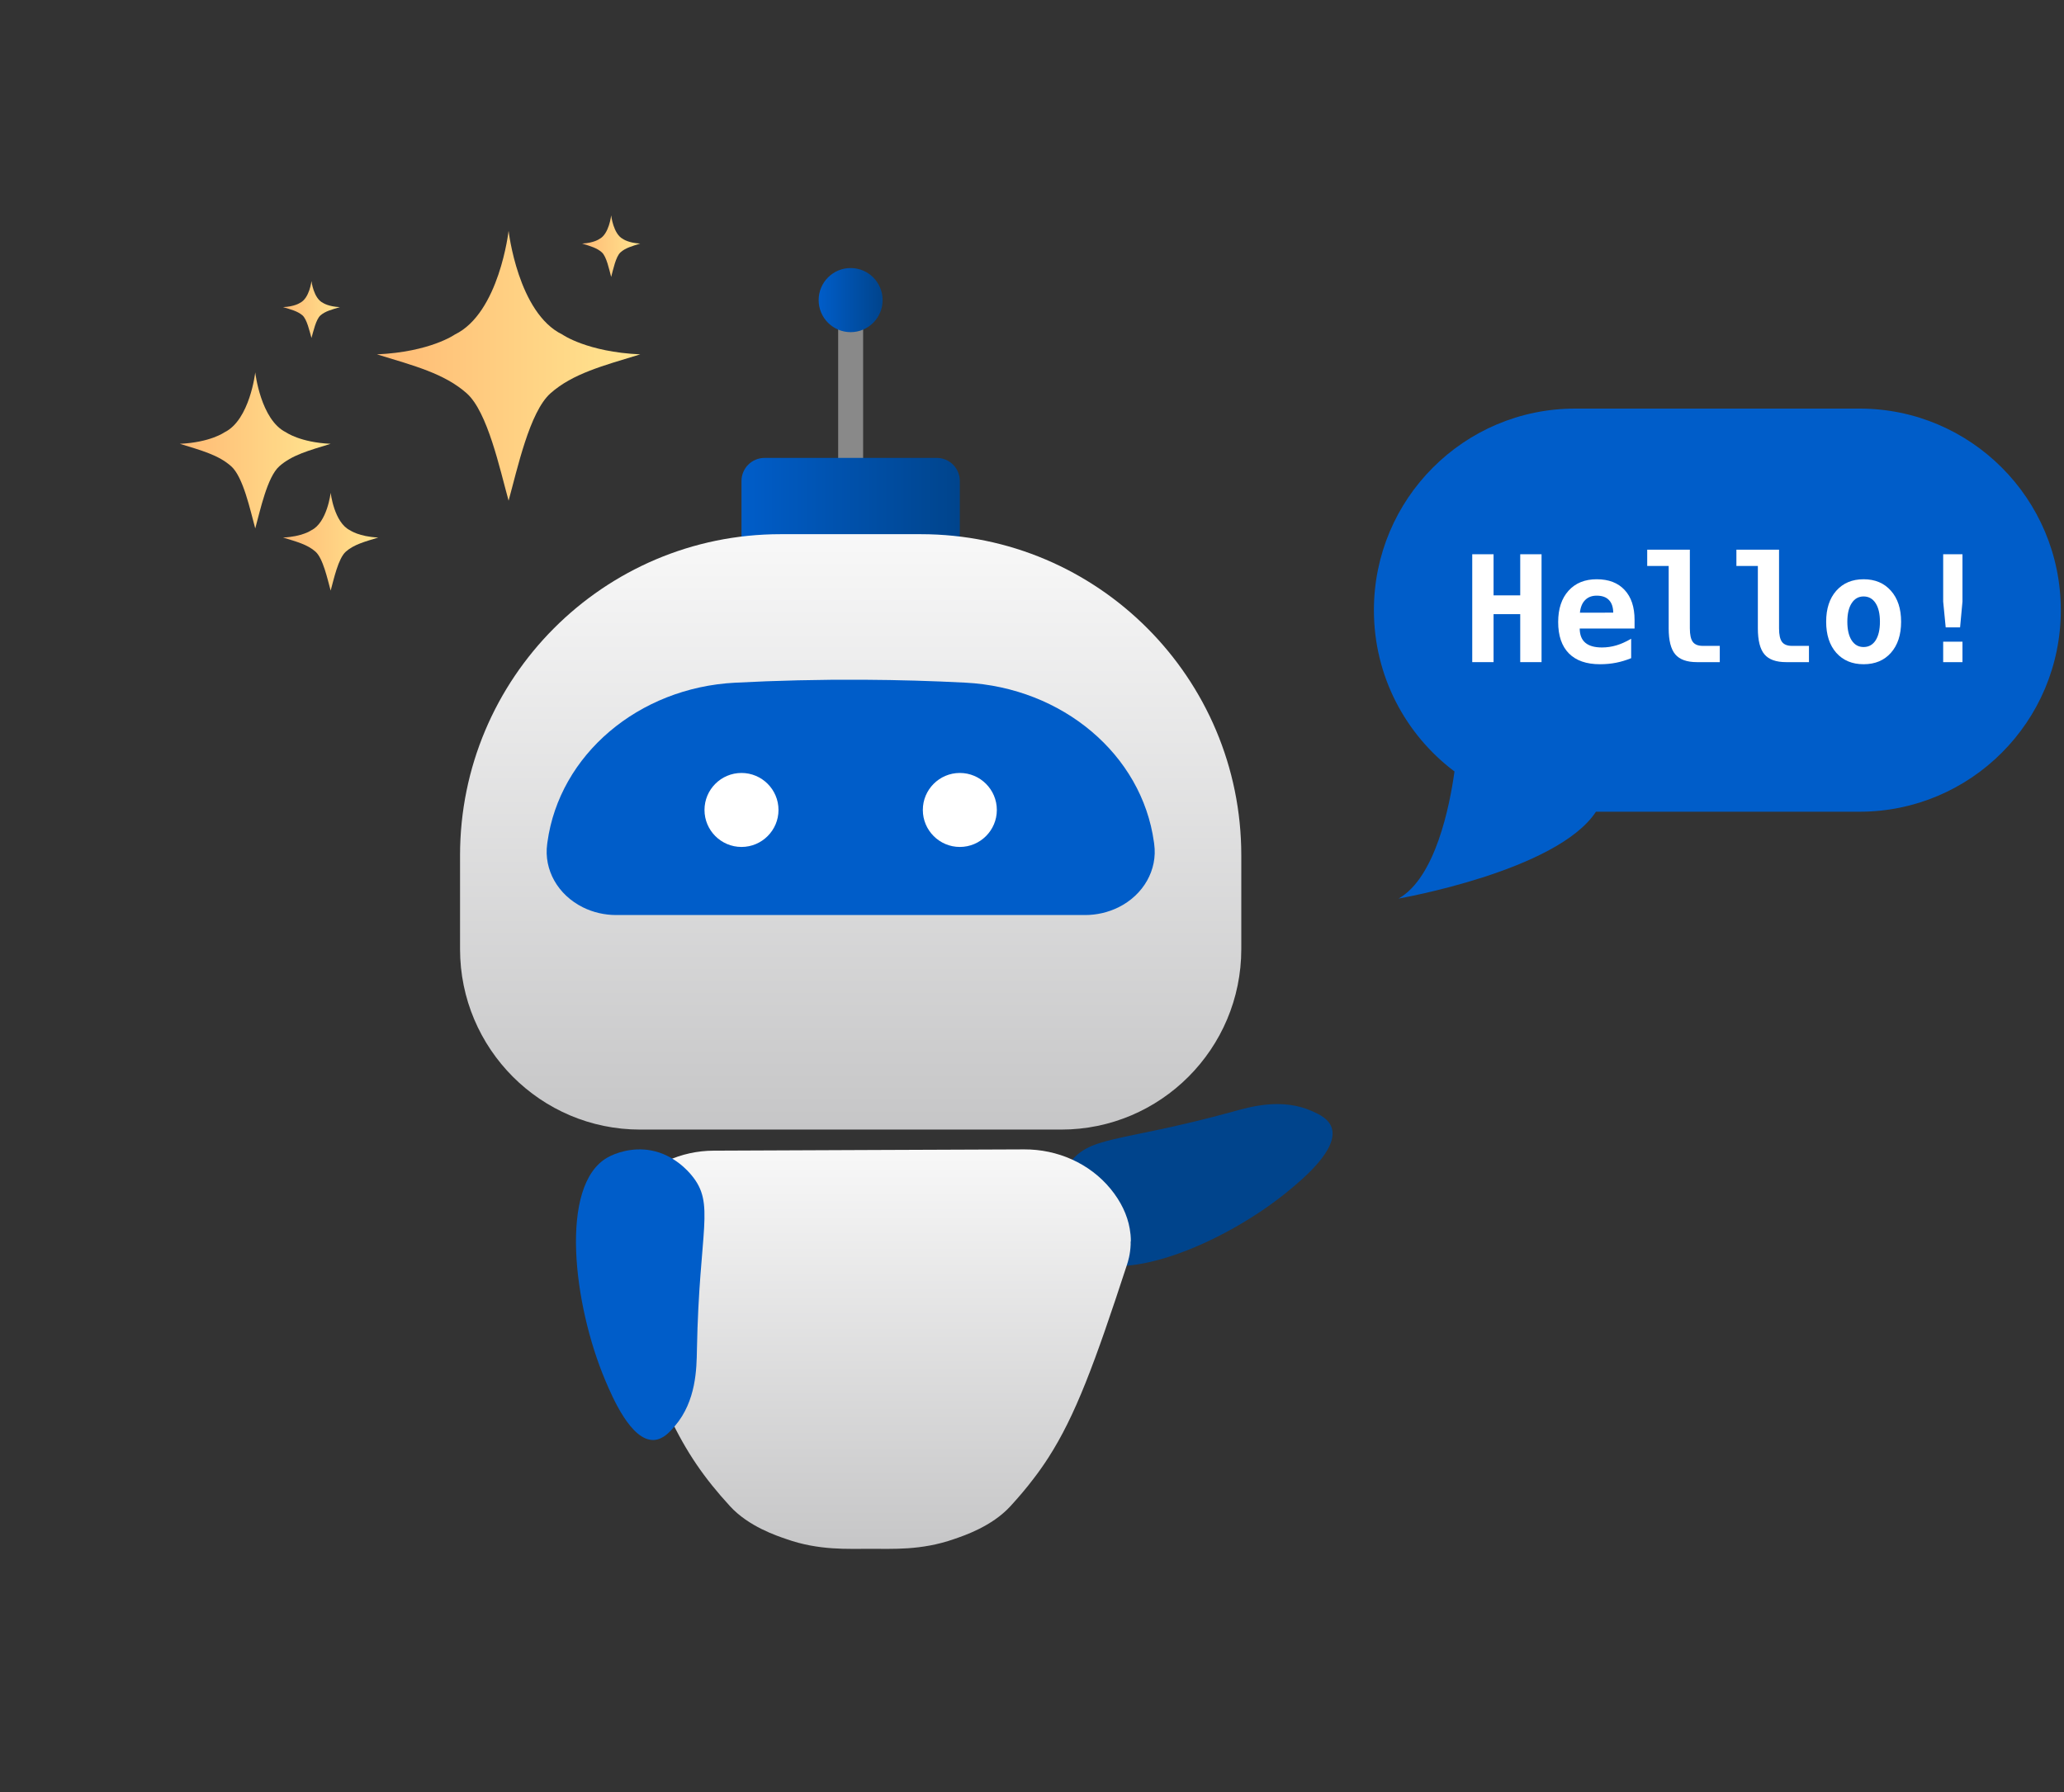 <svg width="251" height="218" viewBox="0 0 251 218" fill="none" xmlns="http://www.w3.org/2000/svg">
<rect x="0" y="0" width="251" height="218" fill="#333333" stroke="none"/>
<path d="M149.974 135.202C135.716 139.113 132.347 138.021 129.807 141.851C129.516 142.292 128.024 144.539 128.327 147.42C128.562 149.717 129.845 151.493 130.644 152.269C135.524 157.006 148.965 151.213 156.663 144.868C158.342 143.484 162.845 139.778 161.934 137.145C161.563 136.065 160.411 135.531 159.581 135.159C155.92 133.52 152.123 134.606 149.974 135.196V135.202Z" fill="#00448C"/>
<path d="M104.963 37.831H101.928V57.791H104.963V37.831Z" fill="#898989"/>
<path d="M113.925 55.698H92.972C91.425 55.698 90.172 56.955 90.172 58.505V66.01C90.172 67.56 91.425 68.817 92.972 68.817H113.925C115.471 68.817 116.724 67.56 116.724 66.01V58.505C116.724 56.955 115.471 55.698 113.925 55.698Z" fill="url(#paint0_linear_789_79698)"/>
<path d="M94.91 64.975H111.98C133.491 64.975 150.951 82.477 150.951 104.038V115.443C150.951 127.562 141.134 137.396 129.05 137.396H77.846C65.756 137.396 55.945 127.556 55.945 115.443V104.038C55.945 82.477 73.406 64.975 94.916 64.975H94.91Z" fill="url(#paint1_linear_789_79698)"/>
<path d="M136.005 110.363C134.76 110.978 133.367 111.3 131.955 111.3H74.941C73.523 111.3 72.129 110.978 70.891 110.363C67.837 108.848 66.115 105.794 66.543 102.658L66.573 102.429C68.035 91.812 77.629 83.648 89.385 83.04C94.359 82.779 99.58 82.649 105.03 82.68C109.298 82.705 113.423 82.829 117.393 83.034C129.198 83.642 138.86 91.775 140.328 102.429C140.341 102.503 140.347 102.584 140.359 102.658C140.793 105.794 139.065 108.848 136.011 110.363H136.005Z" fill="#005DC9"/>
<path d="M94.672 98.518C94.672 101 92.654 103.018 90.172 103.018C87.69 103.018 85.672 101 85.672 98.518C85.672 96.036 87.69 94.018 90.172 94.018C92.654 94.018 94.672 96.036 94.672 98.518Z" fill="white"/>
<path d="M121.224 98.518C121.224 101 119.206 103.018 116.724 103.018C114.243 103.018 112.224 101 112.224 98.518C112.224 96.036 114.243 94.018 116.724 94.018C119.206 94.018 121.224 96.036 121.224 98.518Z" fill="white"/>
<path d="M107.335 36.502C107.335 38.656 105.594 40.401 103.445 40.401C101.296 40.401 99.555 38.656 99.555 36.502C99.555 34.348 101.296 32.603 103.445 32.603C105.594 32.603 107.335 34.348 107.335 36.502Z" fill="url(#paint2_linear_789_79698)"/>
<path d="M137.498 150.986C137.498 151.117 137.498 151.241 137.498 151.365C137.455 152.563 137.176 153.463 137.04 153.867C133.119 165.868 130.772 172.2 127.477 177.322C126.907 178.204 126.312 179.054 125.668 179.886C124.826 180.998 123.903 182.084 122.881 183.201C120.608 185.685 117.164 186.809 116.055 187.193C111.998 188.628 108.412 188.367 106.034 188.392H105.619C103.228 188.367 99.648 188.634 95.597 187.193C94.489 186.809 91.039 185.685 88.772 183.201C82.516 176.378 80.107 170.704 74.613 153.867C74.483 153.482 74.223 152.644 74.161 151.52C74.142 151.197 74.136 150.868 74.161 150.545C74.279 148.534 75.096 146.56 76.539 144.759C79.017 141.667 82.838 139.973 86.79 139.96L105.842 139.879L124.547 139.805C128.585 139.786 132.5 141.487 135.064 144.616C136.303 146.131 137.095 147.77 137.387 149.459C137.424 149.701 137.461 149.943 137.486 150.185C137.51 150.452 137.523 150.719 137.523 150.992L137.498 150.986Z" fill="url(#paint3_linear_789_79698)"/>
<path d="M84.751 164.199C85.029 149.386 87.03 146.456 84.082 142.93C83.741 142.526 82.013 140.459 79.17 139.931C76.903 139.509 74.847 140.235 73.874 140.794C67.959 144.153 69.718 158.711 73.608 167.9C74.457 169.905 76.736 175.281 79.511 175.151C80.65 175.101 81.486 174.139 82.075 173.45C84.682 170.395 84.707 166.434 84.751 164.199Z" fill="#005DC9"/>
<path d="M66.946 47.837C64.395 50.099 62.915 57.061 61.849 60.897C60.784 57.061 59.304 50.099 56.754 47.837C54.055 45.446 50.402 44.495 45.842 43.102C52.316 42.812 55.314 40.687 55.314 40.687C60.711 38.078 61.849 28.076 61.849 28.076C61.849 28.076 62.989 38.078 68.385 40.687C68.385 40.687 71.382 42.812 77.858 43.102C73.297 44.495 69.644 45.446 66.946 47.837Z" fill="url(#paint4_linear_789_79698)"/>
<path d="M75.449 30.704C74.886 31.221 74.559 32.81 74.324 33.685C74.089 32.81 73.762 31.221 73.199 30.704C72.604 30.159 71.797 29.942 70.791 29.624C72.22 29.558 72.882 29.073 72.882 29.073C74.073 28.477 74.324 26.194 74.324 26.194C74.324 26.194 74.576 28.477 75.767 29.073C75.767 29.073 76.428 29.558 77.858 29.624C76.851 29.942 76.045 30.159 75.449 30.704Z" fill="url(#paint5_linear_789_79698)"/>
<path d="M33.96 56.721C32.498 58.029 31.651 62.056 31.04 64.275C30.43 62.056 29.582 58.029 28.121 56.721C26.575 55.337 24.483 54.788 21.87 53.982C25.579 53.814 27.296 52.585 27.296 52.585C30.388 51.076 31.04 45.291 31.04 45.291C31.04 45.291 31.693 51.076 34.784 52.585C34.784 52.585 36.501 53.814 40.211 53.982C37.598 54.788 35.505 55.337 33.96 56.721Z" fill="url(#paint6_linear_789_79698)"/>
<path d="M42.055 67.1C41.132 67.92 40.596 70.446 40.211 71.837C39.825 70.446 39.29 67.92 38.367 67.1C37.391 66.232 36.069 65.888 34.419 65.382C36.761 65.277 37.846 64.506 37.846 64.506C39.799 63.559 40.211 59.931 40.211 59.931C40.211 59.931 40.623 63.559 42.575 64.506C42.575 64.506 43.66 65.277 46.003 65.382C44.353 65.888 43.031 66.232 42.055 67.1Z" fill="url(#paint7_linear_789_79698)"/>
<path d="M38.979 38.355C38.428 38.832 38.108 40.3 37.878 41.108C37.648 40.3 37.328 38.832 36.777 38.355C36.194 37.851 35.404 37.651 34.419 37.357C35.818 37.296 36.466 36.848 36.466 36.848C37.632 36.298 37.878 34.19 37.878 34.19C37.878 34.19 38.124 36.298 39.29 36.848C39.29 36.848 39.938 37.296 41.337 37.357C40.352 37.651 39.562 37.851 38.979 38.355Z" fill="url(#paint8_linear_789_79698)"/>
<path fill-rule="evenodd" clip-rule="evenodd" d="M226.135 49.698H191.555C178.038 49.698 167.079 60.675 167.079 74.216C167.079 82.241 170.929 89.366 176.879 93.838C176.286 98.092 174.553 106.757 170.081 109.294C170.081 109.294 189.343 105.961 194.082 98.733L226.135 98.733C239.652 98.733 250.611 87.757 250.611 74.216C250.611 60.675 239.652 49.698 226.135 49.698Z" fill="#005DC9"/>
<path d="M179.037 67.416H181.63V72.417H184.873V67.416H187.466V80.538H184.873V74.702H181.63V80.538H179.037V67.416Z" fill="white"/>
<path d="M198.364 80.055C197.766 80.301 197.157 80.486 196.536 80.609C195.915 80.732 195.259 80.793 194.567 80.793C192.921 80.793 191.661 80.354 190.788 79.475C189.921 78.59 189.487 77.319 189.487 75.66C189.487 74.055 189.906 72.786 190.744 71.855C191.582 70.923 192.724 70.457 194.172 70.457C195.631 70.457 196.762 70.891 197.564 71.758C198.373 72.619 198.777 73.835 198.777 75.406V76.451H192.106C192.112 77.225 192.341 77.802 192.792 78.183C193.243 78.564 193.917 78.754 194.813 78.754C195.405 78.754 195.988 78.669 196.562 78.499C197.137 78.329 197.737 78.06 198.364 77.691V80.055ZM196.184 74.518C196.173 73.838 195.997 73.325 195.657 72.98C195.323 72.628 194.828 72.452 194.172 72.452C193.58 72.452 193.108 72.634 192.757 72.997C192.405 73.355 192.197 73.865 192.133 74.527L196.184 74.518Z" fill="white"/>
<path d="M202.926 76.434V68.84H200.315V66.862H205.501V76.434C205.501 77.207 205.621 77.755 205.861 78.077C206.101 78.4 206.509 78.561 207.083 78.561H209.14V80.538H206.362C205.138 80.538 204.259 80.222 203.725 79.589C203.192 78.956 202.926 77.904 202.926 76.434Z" fill="white"/>
<path d="M213.771 76.434V68.84H211.161V66.862H216.347V76.434C216.347 77.207 216.467 77.755 216.707 78.077C216.947 78.4 217.354 78.561 217.929 78.561H219.985V80.538H217.208C215.983 80.538 215.104 80.222 214.571 79.589C214.038 78.956 213.771 77.904 213.771 76.434Z" fill="white"/>
<path d="M226.63 72.549C226.015 72.549 225.531 72.822 225.18 73.367C224.828 73.906 224.652 74.658 224.652 75.625C224.652 76.592 224.828 77.348 225.18 77.893C225.531 78.432 226.015 78.701 226.63 78.701C227.251 78.701 227.737 78.432 228.089 77.893C228.44 77.348 228.616 76.592 228.616 75.625C228.616 74.658 228.44 73.906 228.089 73.367C227.737 72.822 227.251 72.549 226.63 72.549ZM222.077 75.625C222.077 74.037 222.487 72.781 223.307 71.855C224.134 70.923 225.241 70.457 226.63 70.457C228.024 70.457 229.132 70.923 229.952 71.855C230.778 72.781 231.191 74.037 231.191 75.625C231.191 77.213 230.778 78.473 229.952 79.404C229.132 80.33 228.024 80.793 226.63 80.793C225.241 80.793 224.134 80.33 223.307 79.404C222.487 78.473 222.077 77.213 222.077 75.625Z" fill="white"/>
<path d="M236.307 78.051H238.653V80.538H236.307V78.051ZM236.307 67.416H238.653V73.173L238.363 76.311H236.614L236.307 73.173V67.416Z" fill="white"/>
<defs>
<linearGradient id="paint0_linear_789_79698" x1="90.172" y1="62.258" x2="116.724" y2="62.258" gradientUnits="userSpaceOnUse">
<stop stop-color="#005DC9"/>
<stop offset="1" stop-color="#00448C"/>
</linearGradient>
<linearGradient id="paint1_linear_789_79698" x1="103.448" y1="137.396" x2="103.448" y2="64.975" gradientUnits="userSpaceOnUse">
<stop stop-color="#C6C6C7"/>
<stop offset="1" stop-color="#F8F8F8"/>
</linearGradient>
<linearGradient id="paint2_linear_789_79698" x1="99.555" y1="36.502" x2="107.335" y2="36.502" gradientUnits="userSpaceOnUse">
<stop stop-color="#005DC9"/>
<stop offset="1" stop-color="#00448C"/>
</linearGradient>
<linearGradient id="paint3_linear_789_79698" x1="105.834" y1="188.397" x2="105.834" y2="139.805" gradientUnits="userSpaceOnUse">
<stop stop-color="#C6C6C7"/>
<stop offset="1" stop-color="#F8F8F8"/>
</linearGradient>
<linearGradient id="paint4_linear_789_79698" x1="77.858" y1="44.487" x2="45.842" y2="44.487" gradientUnits="userSpaceOnUse">
<stop stop-color="#FFE58F"/>
<stop offset="0" stop-color="#FFE58F"/>
<stop offset="1" stop-color="#FFBA75"/>
</linearGradient>
<linearGradient id="paint5_linear_789_79698" x1="77.858" y1="29.94" x2="70.791" y2="29.94" gradientUnits="userSpaceOnUse">
<stop stop-color="#FFE58F"/>
<stop offset="0" stop-color="#FFE58F"/>
<stop offset="1" stop-color="#FFBA75"/>
</linearGradient>
<linearGradient id="paint6_linear_789_79698" x1="40.211" y1="54.783" x2="21.87" y2="54.783" gradientUnits="userSpaceOnUse">
<stop stop-color="#FFE58F"/>
<stop offset="0" stop-color="#FFE58F"/>
<stop offset="1" stop-color="#FFBA75"/>
</linearGradient>
<linearGradient id="paint7_linear_789_79698" x1="46.003" y1="65.884" x2="34.419" y2="65.884" gradientUnits="userSpaceOnUse">
<stop stop-color="#FFE58F"/>
<stop offset="0" stop-color="#FFE58F"/>
<stop offset="1" stop-color="#FFBA75"/>
</linearGradient>
<linearGradient id="paint8_linear_789_79698" x1="41.337" y1="37.649" x2="34.419" y2="37.649" gradientUnits="userSpaceOnUse">
<stop stop-color="#FFE58F"/>
<stop offset="0" stop-color="#FFE58F"/>
<stop offset="1" stop-color="#FFBA75"/>
</linearGradient>
</defs>
</svg>
